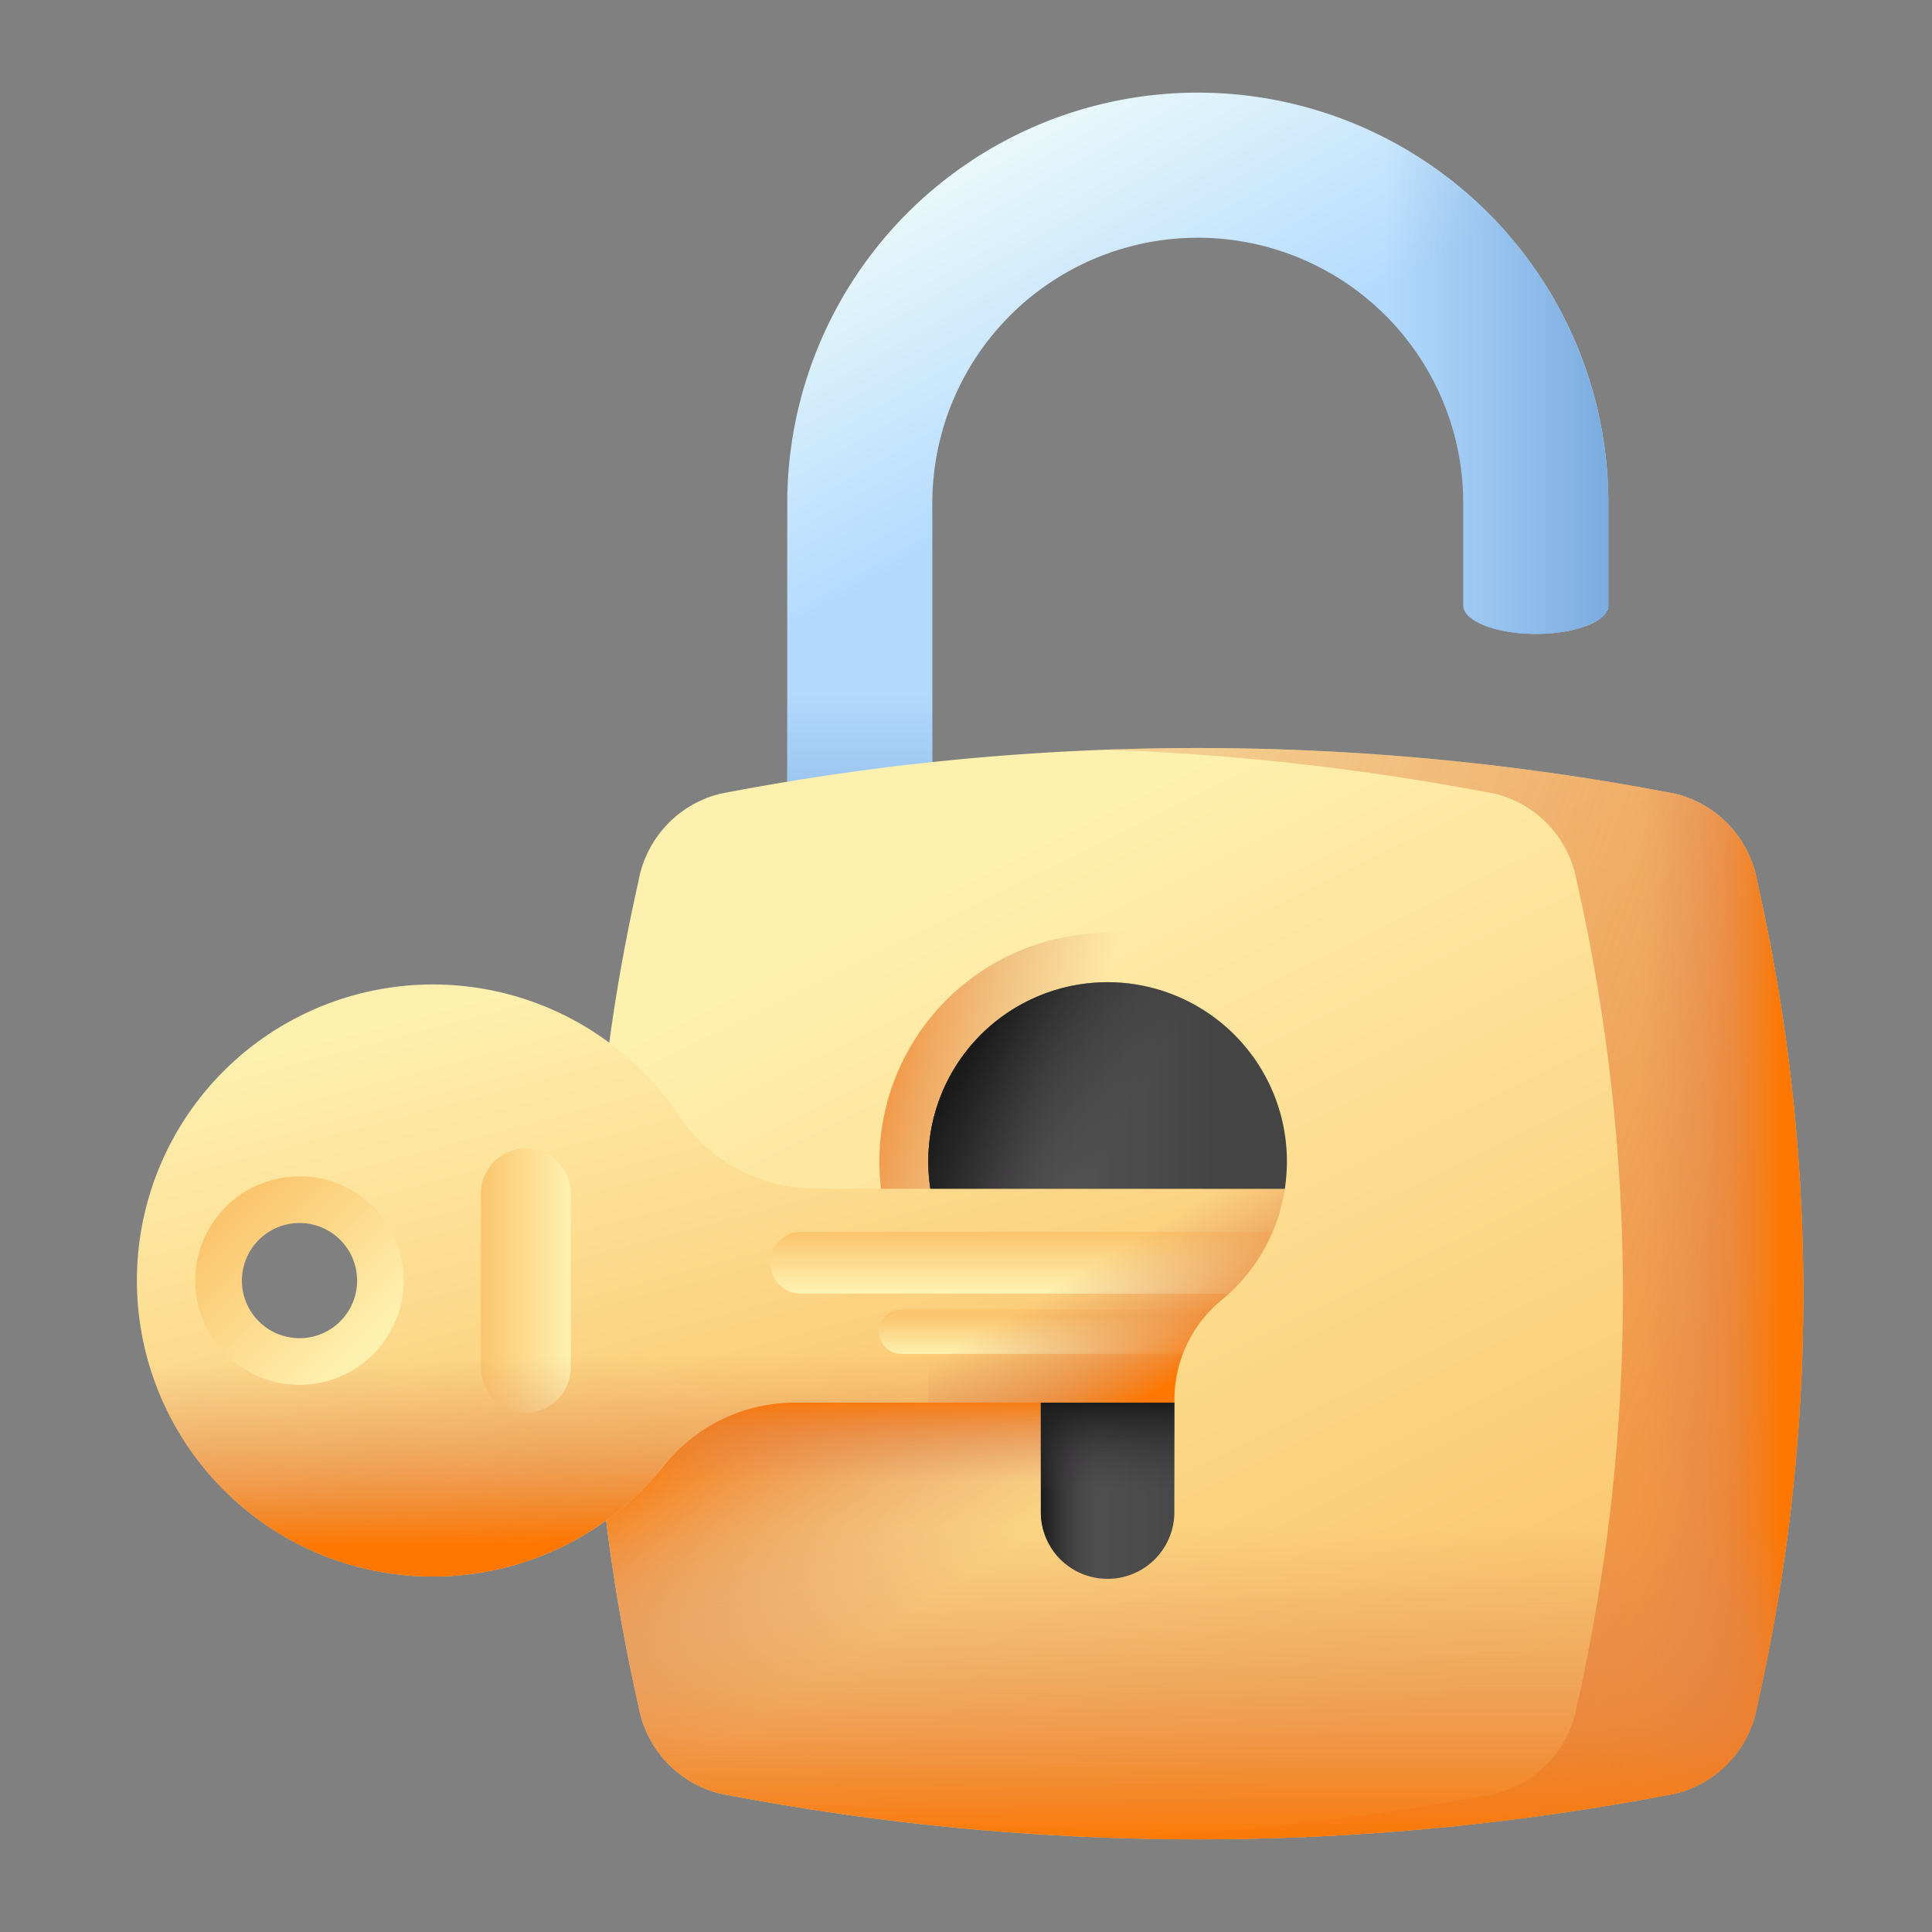 <svg xmlns="http://www.w3.org/2000/svg" xmlns:xlink="http://www.w3.org/1999/xlink" width="110" height="110" viewBox="0 0 110 110">
    <rect x="0" y="0" width="110" height="110" fill="#808080" stroke="none"/>
    <defs>
        <linearGradient id="k0wq7s99ke" x1=".172" y1=".106" x2=".373" y2=".451" gradientUnits="objectBoundingBox">
            <stop offset="0" stop-color="#eaf9fa"/>
            <stop offset="1" stop-color="#b3dafe"/>
        </linearGradient>
        <linearGradient id="wv88dp1kra" x1=".48" y1=".5" x2=".998" y2=".5" gradientUnits="objectBoundingBox">
            <stop offset="0" stop-color="#7bacdf" stop-opacity="0"/>
            <stop offset="1" stop-color="#7bacdf"/>
        </linearGradient>
        <linearGradient id="2w9ei506cf" x1=".5" y1=".516" x2=".5" y2="1.013" xlink:href="#wv88dp1kra"/>
        <linearGradient id="sy4e8knbzd" x1=".296" y1=".123" x2=".703" y2=".875" gradientUnits="objectBoundingBox">
            <stop offset="0" stop-color="#fef0ae"/>
            <stop offset="1" stop-color="#fbc56d"/>
        </linearGradient>
        <linearGradient id="ewoeot5e4b" x1=".63" y1=".512" x2=".304" y2=".08" gradientUnits="objectBoundingBox">
            <stop offset="0" stop-color="#dc8758" stop-opacity="0"/>
            <stop offset=".215" stop-color="#dd8654" stop-opacity=".216"/>
            <stop offset=".429" stop-color="#e28448" stop-opacity=".427"/>
            <stop offset=".642" stop-color="#ea8034" stop-opacity=".643"/>
            <stop offset=".854" stop-color="#f47b18" stop-opacity=".855"/>
            <stop offset="1" stop-color="#fe7701"/>
        </linearGradient>
        <linearGradient id="zevjecfnvg" x1=".5" y1=".307" x2=".5" y2=".146" xlink:href="#ewoeot5e4b"/>
        <linearGradient id="w2uywfk16h" x1="-.742" y1="-.184" x2="1.437" y2="1.133" xlink:href="#ewoeot5e4b"/>
        <linearGradient id="h1moua9c7i" x1=".509" y1=".5" x2=".932" y2=".5" xlink:href="#ewoeot5e4b"/>
        <linearGradient id="jofz64oqzj" x1=".5" y1=".429" x2=".5" y2="1.013" xlink:href="#ewoeot5e4b"/>
        <linearGradient id="q94ad3sxrk" x1=".36" y1=".433" x2="-.137" y2=".241" xlink:href="#ewoeot5e4b"/>
        <linearGradient id="zdi59x1vjl" x1=".183" y1=".5" x2=".794" y2=".5" gradientUnits="objectBoundingBox">
            <stop offset="0" stop-color="#5a5a5a"/>
            <stop offset="1" stop-color="#444"/>
        </linearGradient>
        <linearGradient id="35796qd3mc" x1=".342" y1=".5" x2="-.036" y2=".5" gradientUnits="objectBoundingBox">
            <stop offset="0" stop-color="#433f43" stop-opacity="0"/>
            <stop offset="1" stop-color="#1a1a1a"/>
        </linearGradient>
        <linearGradient id="ly4aig6ybm" x1=".435" y1=".352" x2=".154" y2=".079" xlink:href="#35796qd3mc"/>
        <linearGradient id="7crh9zptan" x1=".453" y1=".5" x2=".001" y2=".5" xlink:href="#35796qd3mc"/>
        <linearGradient id="3i17rjpoio" x1=".5" y1=".563" x2=".5" y2=".079" xlink:href="#35796qd3mc"/>
        <linearGradient id="t74fmtm3bp" x1=".25" y1=".041" x2=".65" y2=".818" xlink:href="#sy4e8knbzd"/>
        <linearGradient id="w38whxdwuq" x1=".974" y1=".5" x2="-.006" y2=".5" xlink:href="#sy4e8knbzd"/>
        <linearGradient id="f78pkp78dr" x1=".513" y1=".292" x2=".549" y2=".881" xlink:href="#ewoeot5e4b"/>
        <linearGradient id="s2lmaach8s" x1=".809" y1=".809" x2=".17" y2=".17" xlink:href="#sy4e8knbzd"/>
        <linearGradient id="ekay5dzemt" x1=".5" y1=".945" x2=".5" y2=".02" xlink:href="#sy4e8knbzd"/>
        <linearGradient id="bz80isc21u" x1=".5" y1=".992" x2=".5" y2=".148" xlink:href="#sy4e8knbzd"/>
        <linearGradient id="qtt6v2b3nv" x1=".407" y1=".408" x2=".798" y2=".795" xlink:href="#ewoeot5e4b"/>
    </defs>
    <g data-name="그룹 131008">
        <g data-name="3d-unlocked">
            <g data-name="그룹 82">
                <g data-name="그룹 78">
                    <g data-name="그룹 76">
                        <path data-name="패스 2484" d="M249.151 23.376v5.815c0 .9-1.849 1.628-4.13 1.628s-4.13-.729-4.13-1.628v-5.815a15.115 15.115 0 1 0-30.231 0v21.006c0 .9-1.851 1.628-4.13 1.628s-4.13-.729-4.13-1.628V23.376a23.376 23.376 0 1 1 46.753 0z" transform="translate(-157.577 5.275)" style="fill:url(#k0wq7s99ke)"/>
                    </g>
                    <path data-name="패스 2485" d="M318.623 0c-.333 0-.664.009-.994.023V8.3c.329-.022.66-.036.994-.036a15.132 15.132 0 0 1 15.115 15.115v5.815c0 .9 1.85 1.628 4.13 1.628S342 30.09 342 29.191v-5.815A23.4 23.4 0 0 0 318.623 0z" transform="translate(-250.426 5.275)" style="fill:url(#wv88dp1kra)"/>
                    <g data-name="그룹 77">
                        <path data-name="패스 2486" d="M206.529 134.894c2.28 0 4.13-.729 4.13-1.628v-21.005a15.161 15.161 0 0 1 .13-1.95h-8.309a23.725 23.725 0 0 0-.082 1.95v21.005c.002.9 1.85 1.628 4.131 1.628z" transform="translate(-157.578 -83.609)" style="fill:url(#2w9ei506cf)"/>
                        <path data-name="패스 2487" d="M400.029 112.261v5.815c0 .9 1.851 1.628 4.13 1.628s4.13-.729 4.13-1.628v-5.815c0-.657-.029-1.307-.082-1.95H399.9a15.233 15.233 0 0 1 .129 1.95z" transform="translate(-316.716 -83.609)" style="fill:url(#2w9ei506cf)"/>
                    </g>
                </g>
                <g data-name="그룹 81">
                    <g data-name="그룹 80">
                        <g data-name="그룹 79">
                            <path data-name="패스 2488" d="M206.945 251.642a143.344 143.344 0 0 1-54.417 0 6.254 6.254 0 0 1-4.643-5.006 106.182 106.182 0 0 1 0-46.911 6.254 6.254 0 0 1 4.643-5.006 143.344 143.344 0 0 1 54.417 0 6.254 6.254 0 0 1 4.643 5.006 106.183 106.183 0 0 1 0 46.911 6.254 6.254 0 0 1-4.643 5.006z" transform="translate(-111.539 -149.523)" style="fill:url(#sy4e8knbzd)"/>
                        </g>
                        <path data-name="패스 2489" d="M177.574 360.087h-32.249a107.218 107.218 0 0 0 2.611 21.9 6.254 6.254 0 0 0 4.643 5.006 144.32 144.32 0 0 0 25 2.587z" transform="translate(-111.59 -284.869)" style="fill:url(#ewoeot5e4b)"/>
                        <path data-name="패스 2490" d="M177.574 360.087h-32.249a107.218 107.218 0 0 0 2.611 21.9 6.254 6.254 0 0 0 4.643 5.006 144.32 144.32 0 0 0 25 2.587z" transform="translate(-111.59 -284.869)" style="fill:url(#zevjecfnvg)"/>
                        <path data-name="패스 2491" d="M333.3 199.725a6.254 6.254 0 0 0-4.643-5.006 143.684 143.684 0 0 0-32.344-2.513 144.643 144.643 0 0 1 22.074 2.513 6.254 6.254 0 0 1 4.643 5.006 106.183 106.183 0 0 1 0 46.911 6.254 6.254 0 0 1-4.643 5.006 144.66 144.66 0 0 1-22.074 2.513 143.68 143.68 0 0 0 32.343-2.513 6.254 6.254 0 0 0 4.643-5.006 106.182 106.182 0 0 0 .001-46.911z" transform="translate(-233.249 -149.522)" style="fill:url(#w2uywfk16h)"/>
                        <path data-name="패스 2492" d="M415.364 198.358q-5.714-1.1-11.441-1.729v1.51q.586.108 1.172.219a6.254 6.254 0 0 1 4.643 5.006 106.182 106.182 0 0 1 0 46.911 6.254 6.254 0 0 1-4.643 5.006q-.586.112-1.172.219v1.51q5.726-.635 11.441-1.729a6.254 6.254 0 0 0 4.643-5.006 106.183 106.183 0 0 0 0-46.911 6.253 6.253 0 0 0-4.643-5.006z" transform="translate(-319.958 -153.161)" style="fill:url(#h1moua9c7i)"/>
                        <path data-name="패스 2493" d="M147.885 375.511a6.254 6.254 0 0 0 4.643 5.006 143.344 143.344 0 0 0 54.417 0 6.254 6.254 0 0 0 4.643-5.006 107.033 107.033 0 0 0 2.623-23.455h-68.949a107.044 107.044 0 0 0 2.623 23.455z" transform="translate(-111.539 -278.398)" style="fill:url(#jofz64oqzj)"/>
                    </g>
                </g>
            </g>
            <g data-name="그룹 86">
                <path data-name="패스 2494" d="M242.322 285.909a6.614 6.614 0 0 1-6.606-6.606v-6.372a4.552 4.552 0 0 0-1.655-3.534 13.024 13.024 0 0 1 8.212-23.068h.05a13.013 13.013 0 0 1 8.262 23.068 4.554 4.554 0 0 0-1.656 3.535v6.368a6.614 6.614 0 0 1-6.607 6.609z" transform="translate(-179.259 -193.208)" style="fill:url(#q94ad3sxrk)"/>
                <g data-name="그룹 83">
                    <path data-name="패스 2495" d="M264.171 270.981a10.209 10.209 0 1 0-16.688 7.886 7.376 7.376 0 0 1 2.679 5.7v6.372a3.8 3.8 0 0 0 7.6 0V284.7l-.388-.136a7.6 7.6 0 0 1 2.486-5.9c1.9-1.56 4.194-6.138 4.194-6.138a11.138 11.138 0 0 0 .117-1.553z" transform="translate(-190.899 -204.846)" style="fill:url(#zdi59x1vjl)"/>
                </g>
                <g data-name="그룹 84">
                    <path data-name="패스 2496" d="M264.171 270.981a10.209 10.209 0 1 0-16.688 7.886 7.376 7.376 0 0 1 2.679 5.7v6.372a3.8 3.8 0 0 0 7.6 0V284.7l-.388-.136a7.6 7.6 0 0 1 2.486-5.9c1.9-1.56 4.194-6.138 4.194-6.138a11.138 11.138 0 0 0 .117-1.553z" transform="translate(-190.899 -204.846)" style="fill:url(#35796qd3mc)"/>
                </g>
                <g data-name="그룹 85">
                    <path data-name="패스 2497" d="M264.171 270.981a10.209 10.209 0 1 0-16.688 7.886 7.376 7.376 0 0 1 2.679 5.7v6.372a3.8 3.8 0 0 0 7.6 0V284.7l-.388-.136a7.6 7.6 0 0 1 2.486-5.9c1.9-1.56 4.194-6.138 4.194-6.138a11.138 11.138 0 0 0 .117-1.553z" transform="translate(-190.899 -204.846)" style="fill:url(#ly4aig6ybm)"/>
                </g>
                <path data-name="패스 2498" d="M276.472 378.769a7.436 7.436 0 0 1 .053.877v6.372a3.8 3.8 0 1 0 7.6 0v-6.236l-.388-.136c0-.292.015-.585.042-.877z" transform="translate(-217.263 -299.923)" style="fill:url(#7crh9zptan)"/>
                <path data-name="패스 2499" d="M276.472 378.769a7.436 7.436 0 0 1 .053.877v6.372a3.8 3.8 0 1 0 7.6 0v-6.236l-.388-.136c0-.292.015-.585.042-.877z" transform="translate(-217.263 -299.923)" style="fill:url(#3i17rjpoio)"/>
            </g>
            <g data-name="그룹 87">
                <path data-name="패스 2500" d="M21.027 282.463a4.172 4.172 0 1 1 4.172-4.172 4.173 4.173 0 0 1-4.172 4.172zm29.418-9.4a9.409 9.409 0 0 1-7.816-4.155 16.855 16.855 0 1 0-.862 19.929 9.535 9.535 0 0 1 7.418-3.6h21.651v-.137a7.379 7.379 0 0 1 2.68-5.7 10.189 10.189 0 0 0 3.611-6.332z" transform="translate(-3.974 -205.379)" style="fill:url(#t74fmtm3bp)"/>
                <path data-name="패스 2501" d="M115.166 324.549a2.56 2.56 0 0 1-2.56-2.56v-9.91a2.56 2.56 0 0 1 5.12 0v9.91a2.56 2.56 0 0 1-2.56 2.56z" transform="translate(-85.226 -244.124)" style="fill:url(#w38whxdwuq)"/>
                <path data-name="패스 2502" d="M25.071 343a4.173 4.173 0 1 1-8.088 0H11.8c-.012.2-.025.4-.03.607a16.856 16.856 0 0 0 29.994 10.957 9.535 9.535 0 0 1 7.418-3.6h21.655v-.136a7.38 7.38 0 0 1 2.68-5.7A10.263 10.263 0 0 0 75.46 343z" transform="translate(-3.975 -271.103)" style="fill:url(#f78pkp78dr)"/>
                <path data-name="패스 2503" d="M34.814 317.659a5.935 5.935 0 1 0 5.934 5.936 5.935 5.935 0 0 0-5.934-5.936zm0 9.215a3.279 3.279 0 1 1 3.279-3.279 3.278 3.278 0 0 1-3.279 3.279z" transform="translate(-17.761 -250.683)" style="fill:url(#s2lmaach8s)"/>
            </g>
            <path data-name="패스 2504" d="M199.387 333.949a1.759 1.759 0 1 0 0 3.517h24.3a10.228 10.228 0 0 0 2.494-3.517z" transform="translate(-153.733 -263.808)" style="fill:url(#ekay5dzemt)"/>
            <path data-name="패스 2505" d="M230.57 356.7a1.262 1.262 0 0 0 0 2.524h16.039a7.347 7.347 0 0 1 1.607-2.524H230.57z" transform="translate(-179.26 -282.143)" style="fill:url(#bz80isc21u)"/>
            <path data-name="패스 2506" d="M243.753 333.5h14.008v-.136a7.379 7.379 0 0 1 2.68-5.7 10.189 10.189 0 0 0 3.611-6.332h-20.3z" transform="translate(-190.899 -253.637)" style="fill:url(#qtt6v2b3nv)"/>
        </g>
        <path data-name="사각형 68227" style="fill:none" d="M0 0h110v110H0z"/>
    </g>
</svg>
